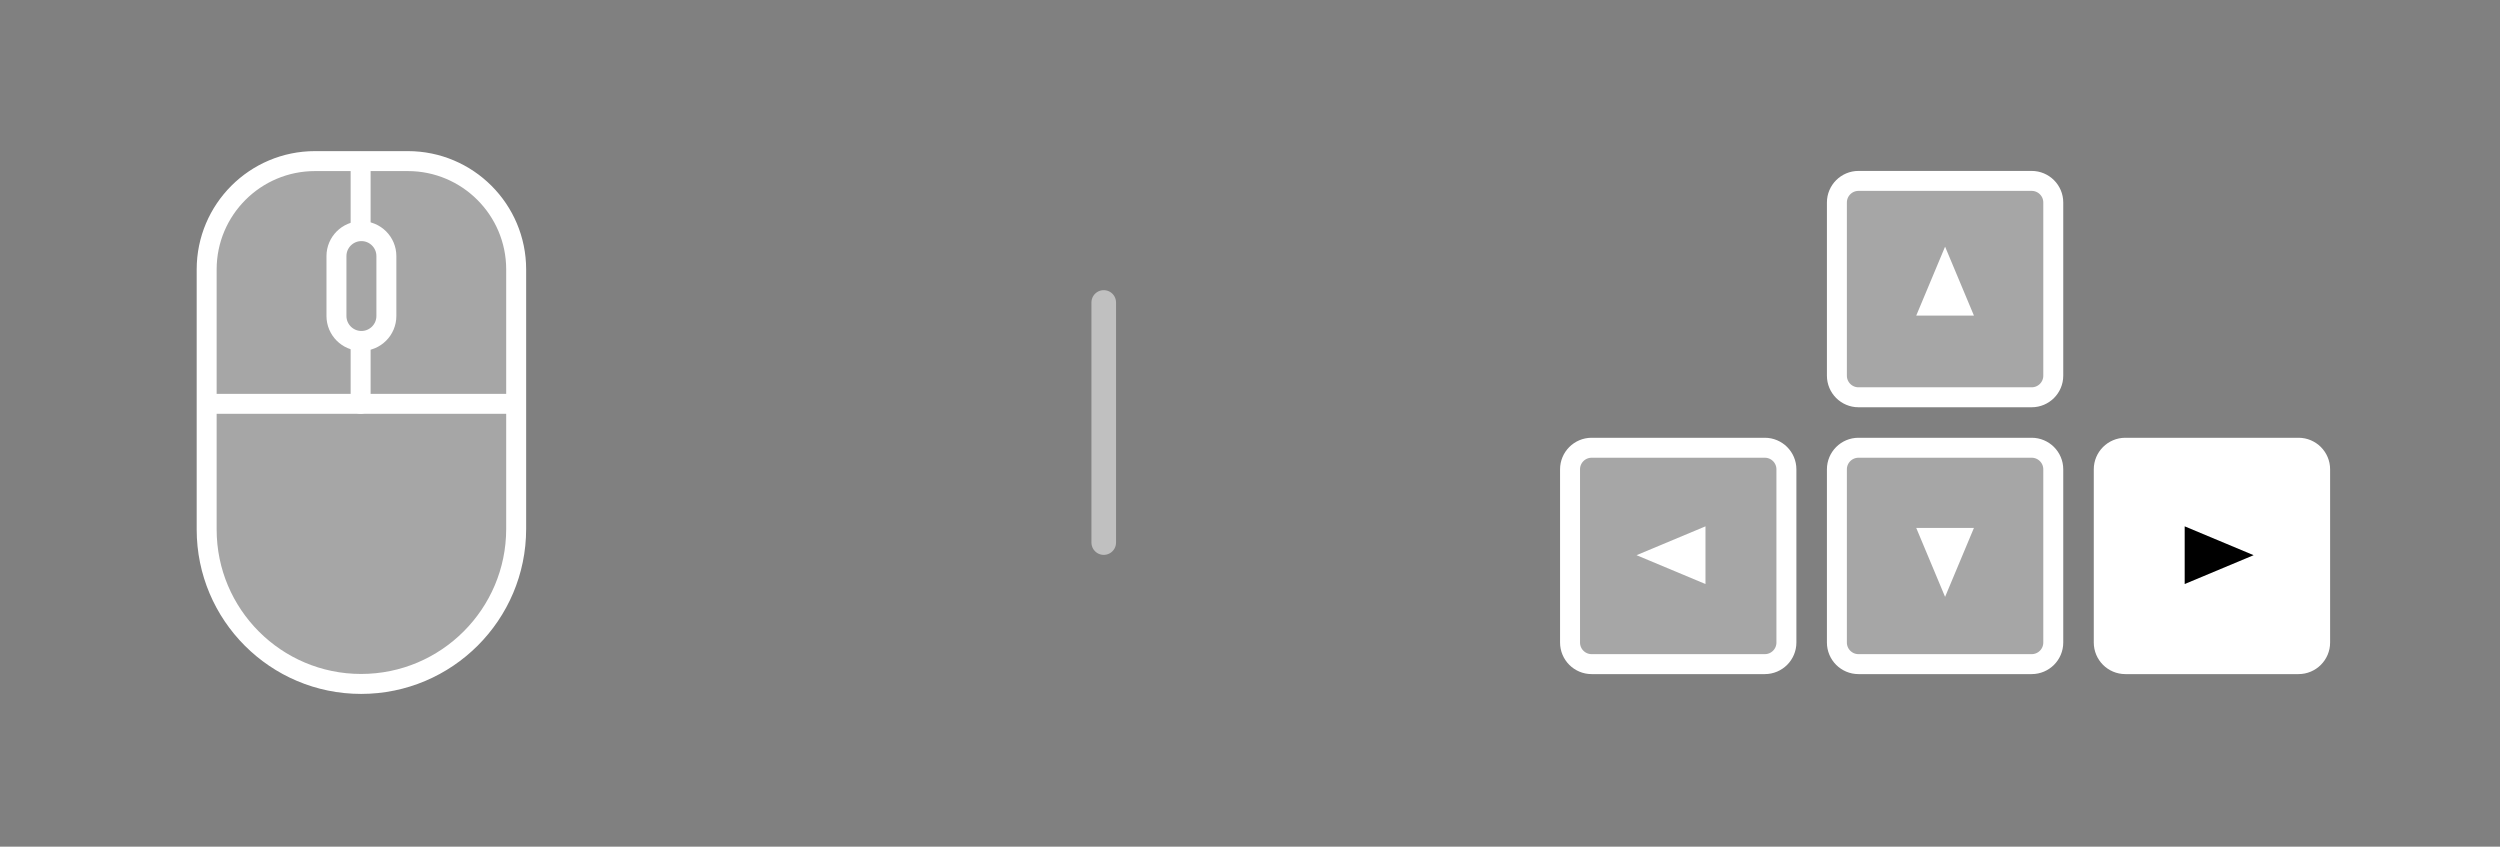 <?xml version="1.0" encoding="UTF-8" standalone="no"?>
<!-- Created with Keyshape -->
<svg xmlns="http://www.w3.org/2000/svg" xmlns:xlink="http://www.w3.org/1999/xlink" width="100%" height="100%" viewBox="0 0 313 106" clip-rule="evenodd" fill-rule="evenodd" stroke-linecap="round" stroke-linejoin="round" stroke-miterlimit="1.5" style="white-space: preserve-spaces; background: rgba(0,0,0,0.00);">
    <rect x="0" y="0" width="313" height="106" fill="#808080" stroke="none"/>
    <style>
@keyframes On_o { 0% { opacity: 0; } 16.667% { opacity: 1; } 33.333% { opacity: 0; } 50% { opacity: 0; } 66.667% { opacity: 1; } 83.333% { opacity: 0; } 100% { opacity: 0; } }
@keyframes a0_o { 0% { opacity: 0.3; } 16.667% { opacity: 1; } 33.333% { opacity: 0.3; } 50% { opacity: 0.3; } 66.667% { opacity: 1; } 83.333% { opacity: 0.3; } 100% { opacity: 0.3; } }
@keyframes left_f { 0% { fill: #fff; } 16.667% { fill: #000000; } 33.333% { fill: #fff; } 50% { fill: #fff; } 66.667% { fill: #000000; } 83.333% { fill: #fff; } 100% { fill: #fff; } }
@keyframes a1_o { 0% { opacity: 1; } 16.667% { opacity: 0.3; } 33.333% { opacity: 0.3; } 50% { opacity: 1; } 66.667% { opacity: 0.3; } 83.333% { opacity: 0.3; } 100% { opacity: 1; } }
@keyframes Right_f { 0% { fill: #000000; } 16.667% { fill: #fff; } 33.333% { fill: #fff; } 50% { fill: #000000; } 66.667% { fill: #ffffff; } 83.333% { fill: #ffffff; } 100% { fill: #000000; } }
@keyframes pulse_t { 0% { transform: translate(36px,36px) scale(1,1); animation-timing-function: cubic-bezier(0,0,1,1); } 16.667% { transform: translate(36px,36px) scale(1,1); animation-timing-function: cubic-bezier(0,0,1,1); } 50% { transform: translate(36px,36px) scale(8,8); animation-timing-function: steps(1); } 50.104% { transform: translate(36px,36px) scale(1,1); animation-timing-function: cubic-bezier(0,0,1,1); } 66.667% { transform: translate(36px,36px) scale(1,1); animation-timing-function: cubic-bezier(0,0,1,1); } 100% { transform: translate(36px,36px) scale(8,8); } }
@keyframes pulse_o { 0% { opacity: 0; } 16.667% { opacity: 0; } 33.333% { opacity: 0.5; animation-timing-function: cubic-bezier(0,0,1,1); } 50% { opacity: 0; animation-timing-function: steps(1); } 50.104% { opacity: 0; } 66.667% { opacity: 0; } 83.333% { opacity: 0.5; animation-timing-function: cubic-bezier(0,0,1,1); } 100% { opacity: 0; } }
@keyframes pulse_sw { 0% { stroke-width: 3px; animation-timing-function: cubic-bezier(0,0,1,1); } 16.667% { stroke-width: 3px; animation-timing-function: cubic-bezier(0,0,1,1); } 50% { stroke-width: 0px; animation-timing-function: steps(1); } 50.104% { stroke-width: 3px; animation-timing-function: cubic-bezier(0,0,1,1); } 66.667% { stroke-width: 3px; animation-timing-function: cubic-bezier(0,0,1,1); } 100% { stroke-width: 0px; } }
@keyframes pulse-2_t { 0% { transform: translate(210px,70px) scale(1,1); animation-timing-function: cubic-bezier(0,0,1,1); } 16.667% { transform: translate(210px,70px) scale(1,1); animation-timing-function: cubic-bezier(0,0,1,1); } 50% { transform: translate(210px,70px) scale(8,8); animation-timing-function: steps(1); } 50.104% { transform: translate(210px,70px) scale(1,1); animation-timing-function: cubic-bezier(0,0,1,1); } 66.667% { transform: translate(210px,70px) scale(1,1); animation-timing-function: cubic-bezier(0,0,1,1); } 100% { transform: translate(210px,70px) scale(8,8); } }
@keyframes pulse-2_o { 0% { opacity: 0; } 16.667% { opacity: 0; } 29.167% { opacity: 0.5; animation-timing-function: cubic-bezier(0,0,1,1); } 50% { opacity: 0; animation-timing-function: steps(1); } 50.104% { opacity: 0; } 66.667% { opacity: 0; } 79.167% { opacity: 0.5; animation-timing-function: cubic-bezier(0,0,1,1); } 100% { opacity: 0; } }
@keyframes pulse-2_sw { 0% { stroke-width: 3px; animation-timing-function: cubic-bezier(0,0,1,1); } 16.667% { stroke-width: 3px; animation-timing-function: cubic-bezier(0,0,1,1); } 50% { stroke-width: 0px; animation-timing-function: steps(1); } 50.104% { stroke-width: 3px; animation-timing-function: cubic-bezier(0,0,1,1); } 66.667% { stroke-width: 3px; animation-timing-function: cubic-bezier(0,0,1,1); } 100% { stroke-width: 0px; } }
@keyframes pulse-3_t { 0% { transform: translate(277px,70px) scale(1,1); animation-timing-function: cubic-bezier(0,0,1,1); } 33.333% { transform: translate(277px,70px) scale(8,8); } 50% { transform: translate(277px,70px) scale(8,8); animation-timing-function: steps(1); } 50.104% { transform: translate(277px,70px) scale(1,1); animation-timing-function: cubic-bezier(0,0,1,1); } 83.333% { transform: translate(277px,70px) scale(8,8); } 100% { transform: translate(277px,70px) scale(8,8); } }
@keyframes pulse-3_o { 0% { opacity: 0; } 12.5% { opacity: 0.5; animation-timing-function: cubic-bezier(0,0,1,1); } 33.333% { opacity: 0; } 50% { opacity: 0; animation-timing-function: steps(1); } 50.104% { opacity: 0; } 62.5% { opacity: 0.5; animation-timing-function: cubic-bezier(0,0,1,1); } 83.333% { opacity: 0; } 100% { opacity: 0; } }
@keyframes pulse-3_sw { 0% { stroke-width: 3px; animation-timing-function: cubic-bezier(0,0,1,1); } 33.333% { stroke-width: 0px; } 50% { stroke-width: 0px; animation-timing-function: steps(1); } 50.104% { stroke-width: 3px; animation-timing-function: cubic-bezier(0,0,1,1); } 83.333% { stroke-width: 0px; } 100% { stroke-width: 0px; } }
    </style>
    <g id="All" transform="translate(156.5,53) translate(-156.5,-53)">
        <g id="Mouse_Keyboard" transform="translate(24.162,17.981) scale(0.3,0.3)">
            <g id="Mouse">
                <path d="M134.875,52.502C134.875,27.551,114.618,7.294,89.667,7.294L50.917,7.294C25.966,7.294,5.708,27.551,5.708,52.502L5.708,161.045C5.708,196.614,34.586,225.492,70.155,225.492C105.875,225.492,134.875,196.492,134.875,160.772L134.875,52.502Z" fill="#fff" fill-opacity="0.3"/>
                <path d="M134.875,52.502C134.875,27.551,114.618,7.294,89.667,7.294L50.917,7.294C25.966,7.294,5.708,27.551,5.708,52.502L5.708,161.045C5.708,196.614,34.586,225.492,70.155,225.492C105.875,225.492,134.875,196.492,134.875,160.772L134.875,52.502Z" fill="none" stroke="#fff" stroke-width="8.33px"/>
                <path id="On" d="M65.754,32.36C60.176,32.556,55.708,37.146,55.708,42.77L55.708,67.77C55.708,73.396,60.178,77.986,65.757,78.181M1.542,104.39L1.542,48.335C1.542,23.384,21.799,3.127,46.75,3.127L65.752,3.127L65.758,104.428L1.542,104.39Z" fill="#fff" clip-rule="evenodd" fill-rule="evenodd" stroke-linejoin="round" stroke-miterlimit="1.414" opacity="0" transform="translate(4.158,4.173) scale(1,1)" style="animation: 0.96s linear infinite both On_o;"/>
                <path d="M7.341,108.595L132.838,108.595" fill="none" stroke="#fff" stroke-width="8.33px"/>
                <path d="M69.961,7.639L69.961,34.02" fill="none" stroke="#fff" stroke-width="8.33px"/>
                <path d="M69.961,83.875L69.961,108.595" fill="none" stroke="#fff" stroke-width="8.33px"/>
                <path d="M80.708,46.937C80.708,41.188,76.041,36.52,70.292,36.52C64.543,36.52,59.875,41.188,59.875,46.937L59.875,71.937C59.875,77.686,64.543,82.354,70.292,82.354C76.041,82.354,80.708,77.686,80.708,71.937L80.708,46.937Z" fill="none" stroke="#fff" stroke-width="8.33px"/>
            </g>
            <g id="Keys">
                <g id="Down-Button">
                    <path d="M776.358,135.932C776.358,130.96,772.322,126.924,767.351,126.924L695.066,126.924C690.095,126.924,686.059,130.96,686.059,135.932L686.059,208.216C686.059,213.188,690.095,217.224,695.066,217.224L767.351,217.224C772.322,217.224,776.358,213.188,776.358,208.216L776.358,135.932Z" fill="#fff" fill-opacity="0.3"/>
                    <path d="M776.358,135.932C776.358,130.96,772.322,126.924,767.351,126.924L695.066,126.924C690.095,126.924,686.059,130.96,686.059,135.932L686.059,208.216C686.059,213.188,690.095,217.224,695.066,217.224L767.351,217.224C772.322,217.224,776.358,213.188,776.358,208.216L776.358,135.932Z" fill="none" stroke="#fff" stroke-width="8.33px"/>
                    <path d="M731.208,189.158L719.168,160.385L743.248,160.385L731.208,189.158Z" fill="#fff"/>
                </g>
                <g id="Up-Button">
                    <path d="M776.358,24.569C776.358,19.598,772.322,15.562,767.351,15.562L695.066,15.562C690.095,15.562,686.059,19.598,686.059,24.569L686.059,96.854C686.059,101.825,690.095,105.861,695.066,105.861L767.351,105.861C772.322,105.861,776.358,101.825,776.358,96.854L776.358,24.569Z" fill="#fff" fill-opacity="0.3"/>
                    <path d="M776.358,24.569C776.358,19.598,772.322,15.562,767.351,15.562L695.066,15.562C690.095,15.562,686.059,19.598,686.059,24.569L686.059,96.854C686.059,101.825,690.095,105.861,695.066,105.861L767.351,105.861C772.322,105.861,776.358,101.825,776.358,96.854L776.358,24.569Z" fill="none" stroke="#fff" stroke-width="8.33px"/>
                    <path d="M731.208,43.002L743.248,71.775L719.168,71.775L731.208,43.002Z" fill="#fff"/>
                </g>
                <g id="Left-button">
                    <path d="M664.989,135.932C664.989,130.96,660.953,126.924,655.981,126.924L583.697,126.924C578.725,126.924,574.689,130.96,574.689,135.932L574.689,208.216C574.689,213.188,578.725,217.224,583.697,217.224L655.981,217.224C660.953,217.224,664.989,213.188,664.989,208.216L664.989,135.932Z" fill="#fff" fill-opacity="1" opacity="0.3" style="animation: 0.96s linear infinite both a0_o;"/>
                    <path d="M664.989,135.932C664.989,130.96,660.953,126.924,655.981,126.924L583.697,126.924C578.725,126.924,574.689,130.96,574.689,135.932L574.689,208.216C574.689,213.188,578.725,217.224,583.697,217.224L655.981,217.224C660.953,217.224,664.989,213.188,664.989,208.216L664.989,135.932Z" fill="none" stroke="#fff" stroke-width="8.33px"/>
                    <path id="left" d="M602.443,171.761L631.216,183.801L631.216,159.721L602.443,171.761Z" fill="#fff" style="animation: 0.96s linear infinite both left_f;"/>
                </g>
                <g id="Right-Button">
                    <path d="M887.727,135.932C887.727,130.96,883.691,126.924,878.72,126.924L806.435,126.924C801.464,126.924,797.428,130.96,797.428,135.932L797.428,208.216C797.428,213.188,801.464,217.224,806.435,217.224L878.72,217.224C883.691,217.224,887.727,213.188,887.727,208.216L887.727,135.932Z" fill="#fff" fill-opacity="1" opacity="1" style="animation: 0.96s linear infinite both a1_o;"/>
                    <path d="M887.727,135.932C887.727,130.96,883.691,126.924,878.72,126.924L806.435,126.924C801.464,126.924,797.428,130.96,797.428,135.932L797.428,208.216C797.428,213.188,801.464,217.224,806.435,217.224L878.72,217.224C883.691,217.224,887.727,213.188,887.727,208.216L887.727,135.932Z" fill="none" stroke="#fff" stroke-width="8.33px"/>
                    <path id="Right" d="M859.974,171.761L831.201,183.801L831.201,159.721L859.974,171.761Z" fill="#000000" style="animation: 0.96s linear infinite both Right_f;"/>
                </g>
            </g>
            <path id="Divider" d="M380.086,66.288L380.086,166.497" fill="none" stroke="#fff" stroke-opacity="0.5" stroke-width="10.27px"/>
        </g>
        <ellipse id="pulse" rx="4.5" ry="4.5" fill="none" stroke-miterlimit="1.414" stroke-linejoin="round" stroke="#ffffff" opacity="0" stroke-width="3" transform="translate(36,36)" style="animation: 0.96s linear infinite both pulse_t, 0.96s linear infinite both pulse_o, 0.96s linear infinite both pulse_sw;"/>
        <ellipse id="pulse-2" rx="4.5" ry="4.5" fill="none" stroke-miterlimit="1.414" stroke-linejoin="round" stroke="#ffffff" opacity="0" stroke-width="3" transform="translate(210,70)" style="animation: 0.96s linear infinite both pulse-2_t, 0.96s linear infinite both pulse-2_o, 0.96s linear infinite both pulse-2_sw;"/>
        <ellipse id="pulse-3" rx="4.5" ry="4.5" fill="none" stroke-miterlimit="1.414" stroke-linejoin="round" stroke="#ffffff" opacity="0" stroke-width="3" transform="translate(277,70)" style="animation: 0.96s linear infinite both pulse-3_t, 0.96s linear infinite both pulse-3_o, 0.96s linear infinite both pulse-3_sw;"/>
    </g>
</svg>
